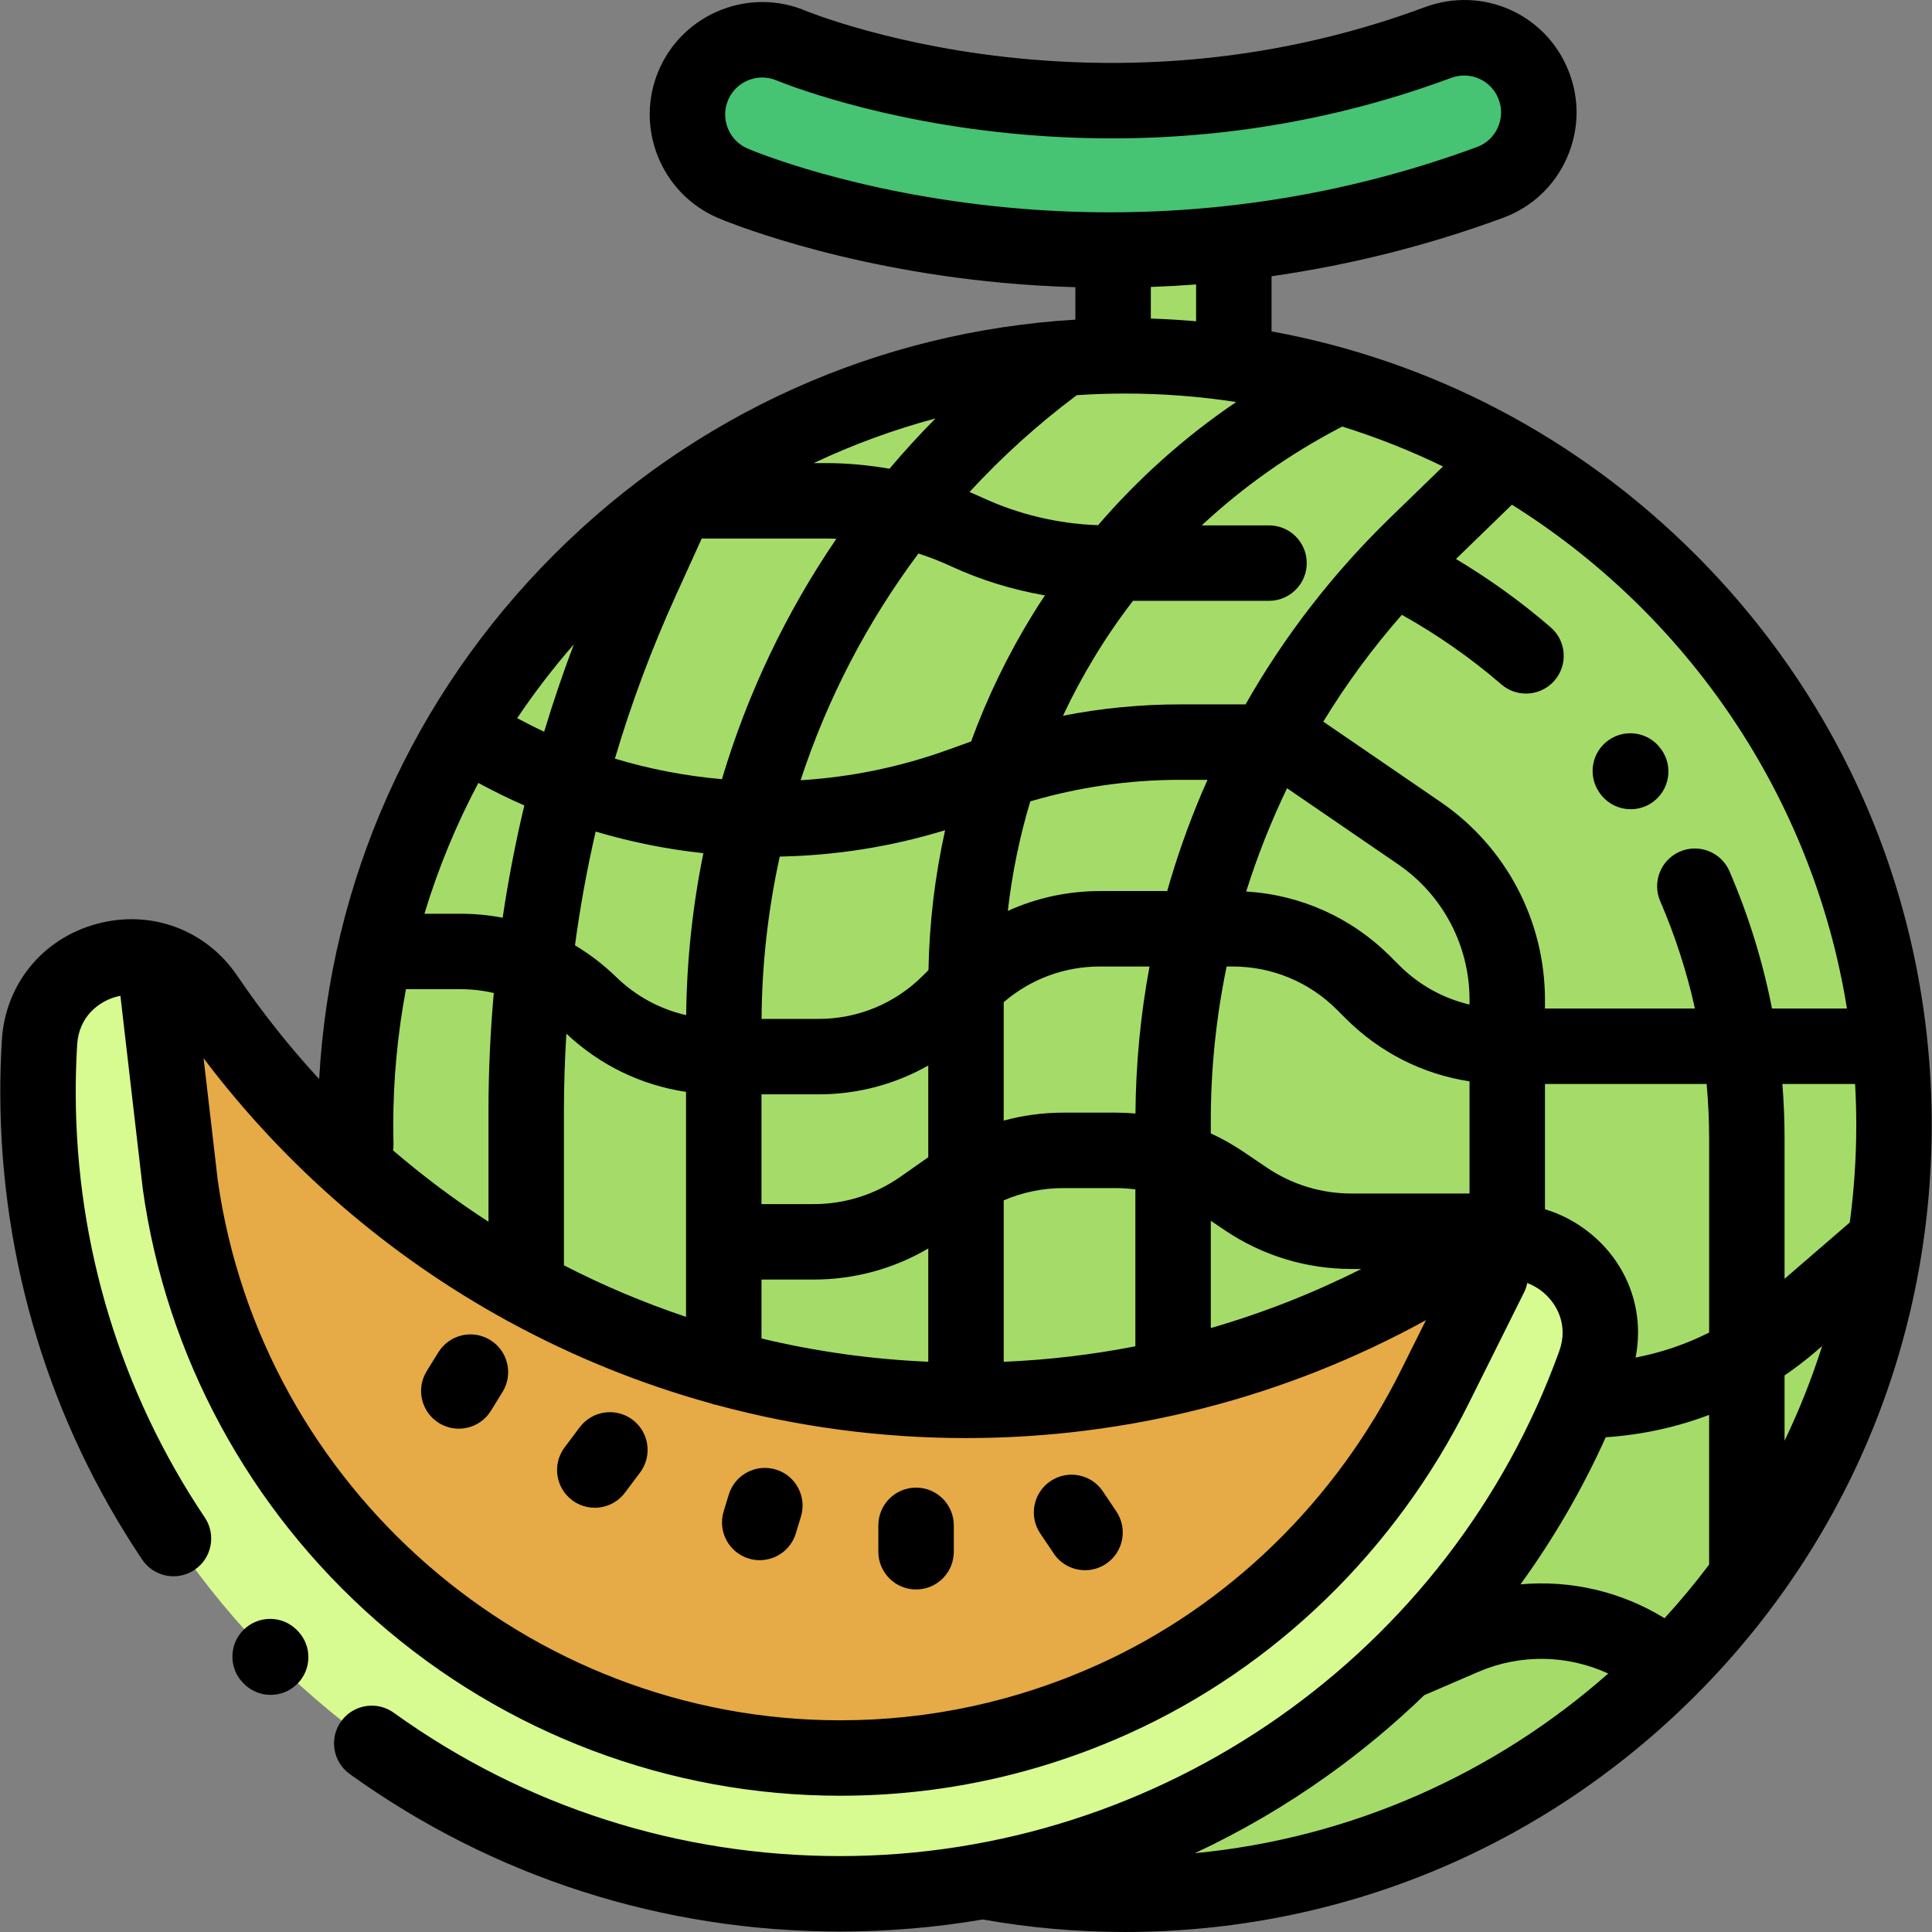 <?xml version="1.0" encoding="iso-8859-1"?>
<!-- Generator: Adobe Illustrator 19.0.0, SVG Export Plug-In . SVG Version: 6.00 Build 0)  -->
<svg version="1.1" id="Capa_1" xmlns="http://www.w3.org/2000/svg" xmlns:xlink="http://www.w3.org/1999/xlink" x="0px" y="0px"
	 viewBox="0 0 512 512" style="enable-background:new 0 0 512 512;" xml:space="preserve">
<rect x="0" y="0" width="512" height="512" fill="#808080" stroke="none"/>
<rect x="294.987" y="66.429" style="fill:#A5DC69;" width="31.99" height="27.869"/>
<path style="fill:#46C373;" d="M406.332,22.335c-4.035-9.923-15.221-14.789-25.263-11.063
	c-34.657,12.862-71.297,17.701-109.318,14.396c-36.882-3.205-61.414-13.307-62.008-13.554c-10.049-4.278-21.667,0.391-25.967,10.436
	c-4.306,10.06,0.359,21.704,10.418,26.01c1.184,0.507,29.488,12.455,72.43,16.431c9.156,0.849,18.299,1.27,27.413,1.27
	c34.577,0,68.663-6.069,100.849-17.926C405.364,44.478,410.537,32.678,406.332,22.335L406.332,22.335z"/>
<circle style="fill:#A5DC69;" cx="298.076" cy="298.156" r="203.856"/>
<path style="fill:#D7FA91;" d="M255.997,371.111c-83.791,0-157.671-42.392-201.385-106.894
	c-12.889-19.019-42.748-10.915-44.142,12.018c-0.28,4.609-0.414,9.256-0.396,13.94c0.46,117.248,95.312,211.711,212.561,211.71
	c92.057-0.001,170.434-58.524,199.979-140.394c7.824-21.679-16.409-40.949-35.826-28.532
	C349.026,357.109,304.148,371.111,255.997,371.111z"/>
<path style="fill:#E6AA46;" d="M394.953,338.032l-11.868-2.753c-36.979,22.724-80.501,35.832-127.088,35.832
	c-83.79,0-157.671-42.392-201.385-106.894c-1.903-2.808-4.183-5.01-6.679-6.675l-6.883-1.596l6.71,57.898
	c11.994,85.75,85.966,152.054,174.875,152.053c25.538,0,50.195-5.552,72.58-15.68c37.041-16.759,66.864-46.226,84.999-82.613
	L394.953,338.032z"/>
<path d="M449.291,146.937c-31.064-31.064-70.007-51.38-112.319-59.112V73.206c20.921-2.986,41.45-8.149,61.372-15.489
	c7.618-2.807,13.621-8.447,16.905-15.883c3.291-7.455,3.414-15.716,0.346-23.264c-6.096-14.992-22.789-22.314-38.003-16.669
	c-33.225,12.33-68.543,16.978-104.974,13.809c-35.149-3.054-58.799-12.726-58.957-12.792c-15.09-6.421-32.618,0.619-39.074,15.7
	c-6.467,15.111,0.565,32.668,15.674,39.134c1.242,0.532,30.933,13.075,75.443,17.196c6.393,0.593,12.848,0.97,19.285,1.161v8.601
	c-52.197,3.131-100.835,24.937-138.126,62.227c-37.505,37.505-59.35,86.49-62.282,139.029c-7.833-8.499-15.097-17.626-21.692-27.358
	c-8.324-12.282-22.982-17.679-37.345-13.743c-14.319,3.923-24.152,15.998-25.051,30.762c-0.294,4.83-0.434,9.737-0.414,14.584
	c0.173,44.116,13.173,86.681,37.594,123.09c3.076,4.587,9.286,5.811,13.871,2.733c4.586-3.075,5.809-9.285,2.733-13.871
	c-22.22-33.128-34.048-71.867-34.205-112.032c-0.018-4.418,0.109-8.89,0.377-13.292c0.449-7.387,5.655-11.399,10.378-12.693
	c0.351-0.096,0.714-0.177,1.083-0.249l5.922,51.094c0.009,0.078,0.02,0.156,0.03,0.234c6.168,44.101,28.152,84.698,61.902,114.312
	c34.064,29.892,77.703,46.352,122.873,46.352c26.595,0,52.4-5.574,76.701-16.569c38.577-17.453,70.478-48.444,89.826-87.262
	l14.738-29.57c0.401-0.805,0.672-1.639,0.842-2.48c1.495,0.575,2.842,1.365,3.97,2.265c3.831,3.061,7.024,8.823,4.499,15.82
	c-28.879,80.024-105.465,133.79-190.576,133.79c-42.823,0.001-83.723-13.135-118.279-37.985c-4.486-3.227-10.73-2.201-13.954,2.278
	c-3.223,4.483-2.202,10.73,2.279,13.954c37.979,27.311,82.916,41.748,129.953,41.747c12.784,0,25.417-1.08,37.802-3.192
	c12.349,2.192,25.006,3.312,37.639,3.312c57.121,0,110.823-22.244,151.214-62.634c40.39-40.391,62.634-94.093,62.634-151.214
	C511.925,241.03,489.681,187.328,449.291,146.937z M441.127,428.84c-11.519-7.085-24.922-10.164-38.173-8.974
	c8.8-12.146,16.367-25.188,22.581-38.98c9.424-0.612,18.656-2.614,27.4-5.924v39.669
	C449.222,419.554,445.282,424.296,441.127,428.84z M491.931,298.151c0,8.751-0.594,17.366-1.722,25.813l-17.281,14.931v-37.207
	c0-4.837-0.199-9.645-0.581-14.423h19.272C491.821,290.869,491.931,294.497,491.931,298.151z M472.928,364.505
	c2.902-1.988,5.714-4.124,8.398-6.443l1.553-1.343c-2.745,8.641-6.074,17.024-9.953,25.096v-17.311H472.928z M489.461,267.27
	h-19.864c-2.433-12.428-6.185-24.586-11.262-36.372c-2.185-5.069-8.067-7.411-13.137-5.225c-5.07,2.185-7.41,8.065-5.225,13.137
	c3.985,9.249,7.047,18.756,9.2,28.46h-39.741v-2.314c0-20.96-10.324-40.547-27.616-52.395l-31.128-21.325
	c6.089-9.99,13.05-19.469,20.819-28.303c9.39,5.247,18.242,11.421,26.368,18.44c1.89,1.632,4.216,2.432,6.53,2.432
	c2.805,0,5.593-1.174,7.57-3.462c3.609-4.179,3.147-10.492-1.03-14.1c-7.814-6.75-16.225-12.8-25.094-18.105l14.826-14.388
	C447.125,162.839,480.422,211.048,489.461,267.27z M201.801,354.715v-15.619h13.827c10.768,0,21.17-2.838,30.372-8.24v30.02
	C230.97,360.232,216.18,358.149,201.801,354.715z M149.446,335.325v-40.582c0-6.97,0.221-13.907,0.648-20.808
	c8.855,8.334,19.858,13.66,31.713,15.427v59.622C170.674,345.245,159.859,340.678,149.446,335.325z M104.164,304.864
	c0.086-0.571,0.134-1.154,0.119-1.751c-0.041-1.648-0.063-3.303-0.063-4.961c0-12.302,1.166-24.334,3.367-36.007h14.437
	c3.009,0,5.967,0.348,8.834,1.007c-0.933,10.452-1.407,20.985-1.407,31.59v29.031C120.627,318.066,112.181,311.747,104.164,304.864z
	 M126.773,207.489c3.979,2.165,8.044,4.149,12.177,5.963c-2.342,9.827-4.261,19.749-5.737,29.757
	c-3.653-0.697-7.394-1.059-11.187-1.059h-9.546C116.135,230.059,120.942,218.464,126.773,207.489z M298.076,104.296
	c10.034,0,19.893,0.767,29.52,2.244c-13.598,9.22-25.893,20.196-36.594,32.64c-10.536-0.362-21.069-2.855-30.624-7.278
	c-1.139-0.527-2.291-1.024-3.45-1.507c8.602-9.352,18.105-17.956,28.432-25.672C289.565,104.451,293.804,104.296,298.076,104.296z
	 M368.437,137.175c-15.178,14.729-28.01,31.313-38.356,49.496h-17.41c-10.446,0-20.798,1.009-30.967,3.008
	c5.067-10.795,11.274-21.009,18.549-30.454h36.052c5.52,0,9.997-4.477,9.997-9.997s-4.477-9.997-9.997-9.997h-17.832
	c10.971-10.226,23.452-19.061,37.236-26.19c9.211,2.874,18.128,6.421,26.697,10.578L368.437,137.175z M389.439,266.215
	c-7.006-1.65-13.437-5.206-18.653-10.424l-2.319-2.318c-10.317-10.317-23.774-16.342-38.214-17.212
	c2.951-9.37,6.57-18.522,10.832-27.369l29.432,20.164c11.849,8.117,18.923,21.538,18.923,35.9L389.439,266.215L389.439,266.215z
	 M358.179,316.297c-8.036,0-15.804-2.378-22.462-6.878l-6.29-4.252c-2.732-1.846-5.593-3.445-8.549-4.807v-3.498
	c0-13.744,1.433-27.392,4.196-40.73h1.544c10.468,0,20.309,4.076,27.711,11.477l2.318,2.317
	c9.013,9.014,20.423,14.756,32.792,16.645v29.724h-31.259V316.297z M295.77,294.863h-13.949c-5.403,0-10.714,0.715-15.828,2.108
	v-31.376c7.103-6.116,16.054-9.462,25.523-9.462h13.119c-2.378,12.786-3.626,25.794-3.729,38.956
	C299.204,294.945,297.493,294.863,295.77,294.863z M251.981,150.047c7.895,3.653,16.323,6.252,24.932,7.732
	c-1.108,1.673-2.195,3.362-3.25,5.074c-6.59,10.69-12.033,21.967-16.31,33.645l-6.216,2.236
	c-12.595,4.534-25.666,7.225-38.967,8.038c7.076-21.576,17.627-41.897,31.229-60.092
	C246.326,147.639,249.196,148.759,251.981,150.047z M318.466,210.169c-3.601,8.513-6.65,17.179-9.15,25.971h-17.799
	c-8.568,0-16.853,1.822-24.43,5.259c1.127-9.929,3.13-19.633,5.947-29.025c12.867-3.787,26.162-5.708,39.638-5.708H320
	C319.484,207.83,318.964,208.993,318.466,210.169z M244.596,258.545c-7.401,7.402-17.242,11.477-27.71,11.477h-15.064
	c0.097-14.588,1.741-28.999,4.821-43.02c14.906-0.286,29.603-2.633,43.825-6.987c-2.7,12.126-4.185,24.538-4.411,37.067
	L244.596,258.545z M201.801,290.017h15.085c10.373,0,20.33-2.666,29.114-7.647v24.307l-7.321,5.139
	c-6.787,4.766-14.758,7.284-23.052,7.284h-13.827V290.017z M235.724,124.22c-5.63-0.985-11.338-1.496-17.03-1.496h-3.056
	c10.299-4.859,21.09-8.836,32.279-11.835C243.674,115.182,239.6,119.624,235.724,124.22z M179.063,157.907l6.898-15.188h32.734
	c0.982,0,1.964,0.026,2.947,0.063c-13.316,19.523-23.566,41.027-30.327,63.709c-9.633-0.842-19.135-2.669-28.359-5.449
	C167.293,186.4,172.66,172.005,179.063,157.907z M186.402,226.105c-2.859,14.027-4.407,28.392-4.559,42.921
	c-6.935-1.585-13.329-5.033-18.542-10.106c-3.343-3.253-7.012-6.058-10.924-8.401c1.358-10.141,3.186-20.193,5.481-30.141
	C167.168,223.14,176.72,225.066,186.402,226.105z M265.994,318.11c4.967-2.138,10.326-3.254,15.828-3.254h13.949
	c1.721,0,3.426,0.131,5.113,0.347v41.575c-11.458,2.237-23.118,3.614-34.89,4.114V318.11z M320.878,323.522l3.644,2.462
	c9.977,6.743,21.616,10.307,33.657,10.307h2.578c-12.807,6.452-26.153,11.687-39.878,15.656v-28.425H320.878z M316.977,85.137
	c-3.978-0.346-7.977-0.586-11.996-0.713v-8.376c4.01-0.143,8.008-0.366,11.996-0.666V85.137z M198.129,39.372
	c-4.976-2.129-7.291-7.911-5.161-12.886c1.587-3.708,5.205-5.94,9.036-5.94c1.3,0,2.623,0.257,3.9,0.801
	c1.071,0.446,26.673,10.954,64.982,14.284c39.402,3.425,77.642-1.615,113.661-14.984c5.022-1.861,10.524,0.533,12.525,5.455
	c1.01,2.483,0.97,5.203-0.114,7.657c-1.076,2.436-3.038,4.282-5.526,5.198c-31.176,11.486-63.944,17.31-97.393,17.31
	c-8.794,0-17.706-0.413-26.491-1.227C226.135,51.205,199.255,39.855,198.129,39.372z M152.067,170.776
	c-2.895,7.642-5.514,15.355-7.857,23.137c-2.416-1.125-4.795-2.334-7.15-3.597C141.652,183.482,146.667,176.957,152.067,170.776z
	 M291.095,441.106c-21.693,9.815-44.726,14.792-68.458,14.792c-82.572,0.001-153.468-61.609-164.958-143.325l-3.723-32.115
	c21.844,28.923,49.287,52.441,80.267,69.445c0.32,0.197,0.651,0.376,0.993,0.537c16.782,9.115,34.588,16.326,53.091,21.458
	c0.557,0.208,1.136,0.37,1.734,0.477c21.248,5.731,43.397,8.731,65.956,8.731c42.874,0,84.676-10.765,121.892-31.249l-6.621,13.284
	C353.965,397.855,325.493,425.544,291.095,441.106z M409.432,320.465v-33.201h42.845c0.43,4.775,0.659,9.583,0.659,14.423v51.46
	c-6.158,3.093-12.717,5.326-19.497,6.624c2.467-12.392-2.045-24.965-12.246-33.115C417.584,323.774,413.594,321.709,409.432,320.465
	z M351.88,470.522c9.106-6.508,17.645-13.626,25.58-21.291l14.309-6.167c11.169-4.813,23.666-4.519,34.426,0.438
	c-29.819,26.315-67.762,43.618-109.537,47.61C328.911,485.385,340.695,478.514,351.88,470.522z"/>
<path d="M78.759,432.06l-0.034-0.035c-3.865-3.945-10.194-4.008-14.138-0.145c-3.943,3.864-4.009,10.192-0.146,14.137l0.141,0.143
	c1.958,1.998,4.549,3,7.142,3c2.524,0,5.05-0.95,6.996-2.855c3.943-3.864,4.009-10.192,0.146-14.137L78.759,432.06z"/>
<path d="M424.053,210.313c1.955,2.702,5.009,4.139,8.107,4.139c2.03,0,4.081-0.617,5.852-1.897
	c4.462-3.228,5.471-9.454,2.265-13.925c-3.131-4.532-9.343-5.674-13.886-2.552c-4.551,3.128-5.702,9.351-2.574,13.901
	L424.053,210.313z"/>
<path d="M205.611,389.439c-5.273-1.604-10.868,1.365-12.478,6.646l-1.361,4.463c-1.609,5.28,1.366,10.868,6.646,12.478
	c0.972,0.296,1.953,0.438,2.92,0.438c4.282,0,8.244-2.774,9.559-7.084l1.361-4.463C213.867,396.637,210.891,391.05,205.611,389.439z
	"/>
<path d="M242.769,394.235c-5.52,0-9.997,4.477-9.997,9.997v6.998c0,5.52,4.477,9.997,9.997,9.997s9.997-4.477,9.997-9.997v-6.998
	C252.766,398.71,248.289,394.235,242.769,394.235z"/>
<path d="M292.273,395.23c-3.078-4.586-9.289-5.805-13.872-2.727c-4.584,3.077-5.805,9.288-2.727,13.872l3.573,5.321
	c1.929,2.874,5.089,4.426,8.308,4.426c1.916,0,3.853-0.55,5.563-1.698c4.584-3.077,5.805-9.288,2.727-13.872L292.273,395.23z"/>
<path d="M167.623,376.24c-4.42-3.313-10.685-2.416-13.996,1.999l-3.999,5.332c-3.312,4.418-2.417,10.684,1.999,13.996
	c1.799,1.35,3.903,2,5.99,2c3.039,0,6.042-1.382,8.005-4l3.999-5.332C172.935,385.818,172.04,379.552,167.623,376.24z"/>
<path d="M129.924,355.123c-4.699-2.902-10.857-1.445-13.759,3.252l-3.081,4.988c-2.901,4.698-1.445,10.858,3.252,13.759
	c1.637,1.012,3.451,1.493,5.243,1.493c3.352,0,6.625-1.684,8.515-4.745l3.081-4.988
	C136.077,364.183,134.621,358.023,129.924,355.123z"/>
<g>
</g>
<g>
</g>
<g>
</g>
<g>
</g>
<g>
</g>
<g>
</g>
<g>
</g>
<g>
</g>
<g>
</g>
<g>
</g>
<g>
</g>
<g>
</g>
<g>
</g>
<g>
</g>
<g>
</g>
</svg>
